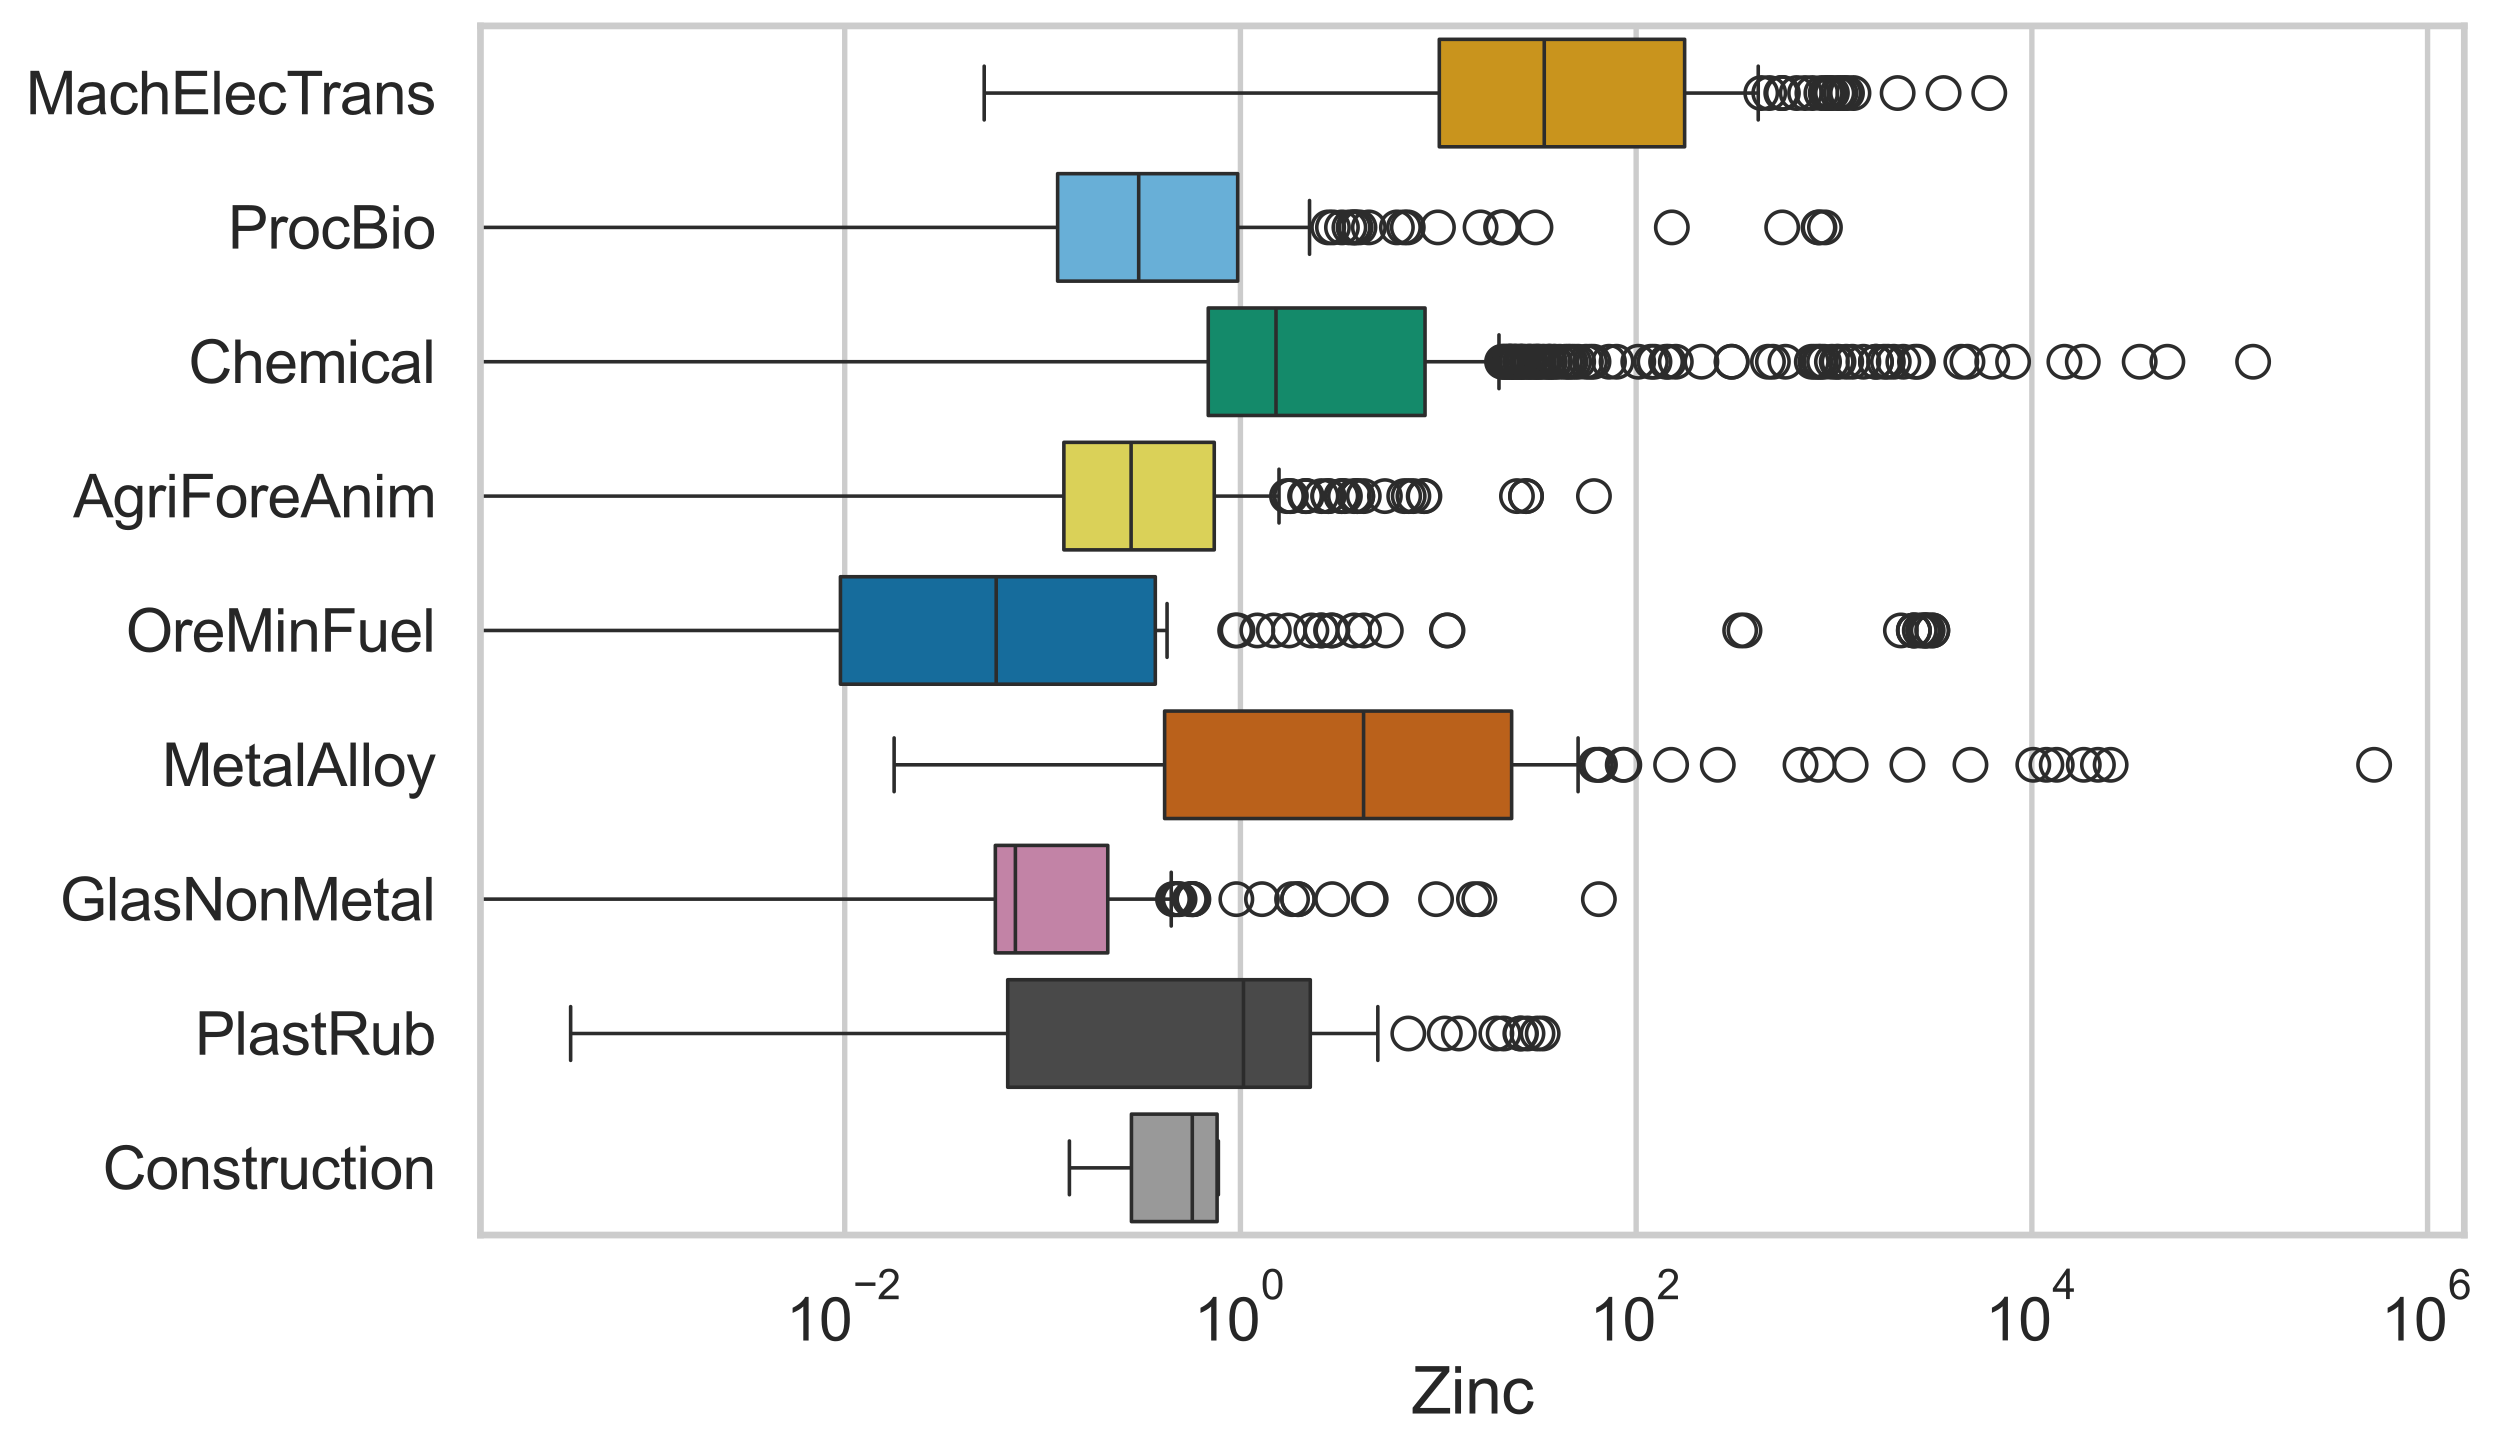 <?xml version="1.0" encoding="utf-8" standalone="no"?>
<!DOCTYPE svg PUBLIC "-//W3C//DTD SVG 1.1//EN"
  "http://www.w3.org/Graphics/SVG/1.1/DTD/svg11.dtd">
<svg xmlns:xlink="http://www.w3.org/1999/xlink" width="695.663pt" height="404.121pt" viewBox="0 0 695.663 404.121" xmlns="http://www.w3.org/2000/svg" version="1.1">
 <defs>
  <style type="text/css">*{stroke-linejoin: round; stroke-linecap: butt}</style>
 </defs>
 <g id="figure_1">
  <g id="patch_1">
   <path d="M 0 404.121 
L 695.663 404.121 
L 695.663 0 
L 0 0 
z
" style="fill: #ffffff"/>
  </g>
  <g id="axes_1">
   <g id="patch_2">
    <path d="M 133.697 343.665 
L 685.729 343.665 
L 685.729 7.2 
L 133.697 7.2 
z
" style="fill: #ffffff"/>
   </g>
   <g id="matplotlib.axis_1">
    <g id="xtick_1">
     <g id="line2d_1">
      <path d="M 235.054 343.665 
L 235.054 7.2 
" clip-path="url(#p1785b197d7)" style="fill: none; stroke: #cccccc; stroke-width: 1.5; stroke-linecap: round"/>
     </g>
     <g id="text_1">
      <!-- $\mathdefault{10^{-2}}$ -->
      <g style="fill: #262626" transform="translate(218.719 373.18) scale(0.165 -0.165)">
       <defs>
        <path id="ArialMT-31" d="M 2384 0 
L 1822 0 
L 1822 3584 
Q 1619 3391 1289 3197 
Q 959 3003 697 2906 
L 697 3450 
Q 1169 3672 1522 3987 
Q 1875 4303 2022 4600 
L 2384 4600 
L 2384 0 
z
" transform="scale(0.016)"/>
        <path id="ArialMT-30" d="M 266 2259 
Q 266 3072 433 3567 
Q 600 4063 929 4331 
Q 1259 4600 1759 4600 
Q 2128 4600 2406 4451 
Q 2684 4303 2865 4023 
Q 3047 3744 3150 3342 
Q 3253 2941 3253 2259 
Q 3253 1453 3087 958 
Q 2922 463 2592 192 
Q 2263 -78 1759 -78 
Q 1097 -78 719 397 
Q 266 969 266 2259 
z
M 844 2259 
Q 844 1131 1108 757 
Q 1372 384 1759 384 
Q 2147 384 2411 759 
Q 2675 1134 2675 2259 
Q 2675 3391 2411 3762 
Q 2147 4134 1753 4134 
Q 1366 4134 1134 3806 
Q 844 3388 844 2259 
z
" transform="scale(0.016)"/>
        <path id="ArialMT-2212" d="M 3381 1997 
L 356 1997 
L 356 2522 
L 3381 2522 
L 3381 1997 
z
" transform="scale(0.016)"/>
        <path id="ArialMT-32" d="M 3222 541 
L 3222 0 
L 194 0 
Q 188 203 259 391 
Q 375 700 629 1000 
Q 884 1300 1366 1694 
Q 2113 2306 2375 2664 
Q 2638 3022 2638 3341 
Q 2638 3675 2398 3904 
Q 2159 4134 1775 4134 
Q 1369 4134 1125 3890 
Q 881 3647 878 3216 
L 300 3275 
Q 359 3922 746 4261 
Q 1134 4600 1788 4600 
Q 2447 4600 2831 4234 
Q 3216 3869 3216 3328 
Q 3216 3053 3103 2787 
Q 2991 2522 2730 2228 
Q 2469 1934 1863 1422 
Q 1356 997 1212 845 
Q 1069 694 975 541 
L 3222 541 
z
" transform="scale(0.016)"/>
       </defs>
       <use xlink:href="#ArialMT-31" transform="translate(0 0.994)"/>
       <use xlink:href="#ArialMT-30" transform="translate(55.615 0.994)"/>
       <use xlink:href="#ArialMT-2212" transform="translate(112.973 70.688) scale(0.7)"/>
       <use xlink:href="#ArialMT-32" transform="translate(153.852 70.688) scale(0.7)"/>
      </g>
     </g>
    </g>
    <g id="xtick_2">
     <g id="line2d_2">
      <path d="M 345.168 343.665 
L 345.168 7.2 
" clip-path="url(#p1785b197d7)" style="fill: none; stroke: #cccccc; stroke-width: 1.5; stroke-linecap: round"/>
     </g>
     <g id="text_2">
      <!-- $\mathdefault{10^{0}}$ -->
      <g style="fill: #262626" transform="translate(332.216 373.18) scale(0.165 -0.165)">
       <use xlink:href="#ArialMT-31" transform="translate(0 0.994)"/>
       <use xlink:href="#ArialMT-30" transform="translate(55.615 0.994)"/>
       <use xlink:href="#ArialMT-30" transform="translate(112.973 70.688) scale(0.7)"/>
      </g>
     </g>
    </g>
    <g id="xtick_3">
     <g id="line2d_3">
      <path d="M 455.282 343.665 
L 455.282 7.2 
" clip-path="url(#p1785b197d7)" style="fill: none; stroke: #cccccc; stroke-width: 1.5; stroke-linecap: round"/>
     </g>
     <g id="text_3">
      <!-- $\mathdefault{10^{2}}$ -->
      <g style="fill: #262626" transform="translate(442.33 373.18) scale(0.165 -0.165)">
       <use xlink:href="#ArialMT-31" transform="translate(0 0.994)"/>
       <use xlink:href="#ArialMT-30" transform="translate(55.615 0.994)"/>
       <use xlink:href="#ArialMT-32" transform="translate(112.973 70.688) scale(0.7)"/>
      </g>
     </g>
    </g>
    <g id="xtick_4">
     <g id="line2d_4">
      <path d="M 565.397 343.665 
L 565.397 7.2 
" clip-path="url(#p1785b197d7)" style="fill: none; stroke: #cccccc; stroke-width: 1.5; stroke-linecap: round"/>
     </g>
     <g id="text_4">
      <!-- $\mathdefault{10^{4}}$ -->
      <g style="fill: #262626" transform="translate(552.444 373.015) scale(0.165 -0.165)">
       <defs>
        <path id="ArialMT-34" d="M 2069 0 
L 2069 1097 
L 81 1097 
L 81 1613 
L 2172 4581 
L 2631 4581 
L 2631 1613 
L 3250 1613 
L 3250 1097 
L 2631 1097 
L 2631 0 
L 2069 0 
z
M 2069 1613 
L 2069 3678 
L 634 1613 
L 2069 1613 
z
" transform="scale(0.016)"/>
       </defs>
       <use xlink:href="#ArialMT-31" transform="translate(0 0.202)"/>
       <use xlink:href="#ArialMT-30" transform="translate(55.615 0.202)"/>
       <use xlink:href="#ArialMT-34" transform="translate(112.973 69.895) scale(0.7)"/>
      </g>
     </g>
    </g>
    <g id="xtick_5">
     <g id="line2d_5">
      <path d="M 675.511 343.665 
L 675.511 7.2 
" clip-path="url(#p1785b197d7)" style="fill: none; stroke: #cccccc; stroke-width: 1.5; stroke-linecap: round"/>
     </g>
     <g id="text_5">
      <!-- $\mathdefault{10^{6}}$ -->
      <g style="fill: #262626" transform="translate(662.558 373.18) scale(0.165 -0.165)">
       <defs>
        <path id="ArialMT-36" d="M 3184 3459 
L 2625 3416 
Q 2550 3747 2413 3897 
Q 2184 4138 1850 4138 
Q 1581 4138 1378 3988 
Q 1113 3794 959 3422 
Q 806 3050 800 2363 
Q 1003 2672 1297 2822 
Q 1591 2972 1913 2972 
Q 2475 2972 2870 2558 
Q 3266 2144 3266 1488 
Q 3266 1056 3080 686 
Q 2894 316 2569 119 
Q 2244 -78 1831 -78 
Q 1128 -78 684 439 
Q 241 956 241 2144 
Q 241 3472 731 4075 
Q 1159 4600 1884 4600 
Q 2425 4600 2770 4297 
Q 3116 3994 3184 3459 
z
M 888 1484 
Q 888 1194 1011 928 
Q 1134 663 1356 523 
Q 1578 384 1822 384 
Q 2178 384 2434 671 
Q 2691 959 2691 1453 
Q 2691 1928 2437 2201 
Q 2184 2475 1800 2475 
Q 1419 2475 1153 2201 
Q 888 1928 888 1484 
z
" transform="scale(0.016)"/>
       </defs>
       <use xlink:href="#ArialMT-31" transform="translate(0 0.994)"/>
       <use xlink:href="#ArialMT-30" transform="translate(55.615 0.994)"/>
       <use xlink:href="#ArialMT-36" transform="translate(112.973 70.688) scale(0.7)"/>
      </g>
     </g>
    </g>
    <g id="text_6">
     <!-- Zinc -->
     <g style="fill: #262626" transform="translate(392.711 393.344) scale(0.18 -0.18)">
      <defs>
       <path id="ArialMT-5a" d="M 128 0 
L 128 563 
L 2475 3497 
Q 2725 3809 2950 4041 
L 394 4041 
L 394 4581 
L 3675 4581 
L 3675 4041 
L 1103 863 
L 825 541 
L 3750 541 
L 3750 0 
L 128 0 
z
" transform="scale(0.016)"/>
       <path id="ArialMT-69" d="M 425 3934 
L 425 4581 
L 988 4581 
L 988 3934 
L 425 3934 
z
M 425 0 
L 425 3319 
L 988 3319 
L 988 0 
L 425 0 
z
" transform="scale(0.016)"/>
       <path id="ArialMT-6e" d="M 422 0 
L 422 3319 
L 928 3319 
L 928 2847 
Q 1294 3394 1984 3394 
Q 2284 3394 2536 3286 
Q 2788 3178 2913 3003 
Q 3038 2828 3088 2588 
Q 3119 2431 3119 2041 
L 3119 0 
L 2556 0 
L 2556 2019 
Q 2556 2363 2490 2533 
Q 2425 2703 2258 2804 
Q 2091 2906 1866 2906 
Q 1506 2906 1245 2678 
Q 984 2450 984 1813 
L 984 0 
L 422 0 
z
" transform="scale(0.016)"/>
       <path id="ArialMT-63" d="M 2588 1216 
L 3141 1144 
Q 3050 572 2676 248 
Q 2303 -75 1759 -75 
Q 1078 -75 664 370 
Q 250 816 250 1647 
Q 250 2184 428 2587 
Q 606 2991 970 3192 
Q 1334 3394 1763 3394 
Q 2303 3394 2647 3120 
Q 2991 2847 3088 2344 
L 2541 2259 
Q 2463 2594 2264 2762 
Q 2066 2931 1784 2931 
Q 1359 2931 1093 2626 
Q 828 2322 828 1663 
Q 828 994 1084 691 
Q 1341 388 1753 388 
Q 2084 388 2306 591 
Q 2528 794 2588 1216 
z
" transform="scale(0.016)"/>
      </defs>
      <use xlink:href="#ArialMT-5a"/>
      <use xlink:href="#ArialMT-69" transform="translate(61.084 0)"/>
      <use xlink:href="#ArialMT-6e" transform="translate(83.301 0)"/>
      <use xlink:href="#ArialMT-63" transform="translate(138.916 0)"/>
     </g>
    </g>
   </g>
   <g id="matplotlib.axis_2">
    <g id="ytick_1">
     <g id="text_7">
      <!-- MachElecTrans -->
      <g style="fill: #262626" transform="translate(7.2 31.798) scale(0.165 -0.165)">
       <defs>
        <path id="ArialMT-4d" d="M 475 0 
L 475 4581 
L 1388 4581 
L 2472 1338 
Q 2622 884 2691 659 
Q 2769 909 2934 1394 
L 4031 4581 
L 4847 4581 
L 4847 0 
L 4263 0 
L 4263 3834 
L 2931 0 
L 2384 0 
L 1059 3900 
L 1059 0 
L 475 0 
z
" transform="scale(0.016)"/>
        <path id="ArialMT-61" d="M 2588 409 
Q 2275 144 1986 34 
Q 1697 -75 1366 -75 
Q 819 -75 525 192 
Q 231 459 231 875 
Q 231 1119 342 1320 
Q 453 1522 633 1644 
Q 813 1766 1038 1828 
Q 1203 1872 1538 1913 
Q 2219 1994 2541 2106 
Q 2544 2222 2544 2253 
Q 2544 2597 2384 2738 
Q 2169 2928 1744 2928 
Q 1347 2928 1158 2789 
Q 969 2650 878 2297 
L 328 2372 
Q 403 2725 575 2942 
Q 747 3159 1072 3276 
Q 1397 3394 1825 3394 
Q 2250 3394 2515 3294 
Q 2781 3194 2906 3042 
Q 3031 2891 3081 2659 
Q 3109 2516 3109 2141 
L 3109 1391 
Q 3109 606 3145 398 
Q 3181 191 3288 0 
L 2700 0 
Q 2613 175 2588 409 
z
M 2541 1666 
Q 2234 1541 1622 1453 
Q 1275 1403 1131 1340 
Q 988 1278 909 1158 
Q 831 1038 831 891 
Q 831 666 1001 516 
Q 1172 366 1500 366 
Q 1825 366 2078 508 
Q 2331 650 2450 897 
Q 2541 1088 2541 1459 
L 2541 1666 
z
" transform="scale(0.016)"/>
        <path id="ArialMT-68" d="M 422 0 
L 422 4581 
L 984 4581 
L 984 2938 
Q 1378 3394 1978 3394 
Q 2347 3394 2619 3248 
Q 2891 3103 3008 2847 
Q 3125 2591 3125 2103 
L 3125 0 
L 2563 0 
L 2563 2103 
Q 2563 2525 2380 2717 
Q 2197 2909 1863 2909 
Q 1613 2909 1392 2779 
Q 1172 2650 1078 2428 
Q 984 2206 984 1816 
L 984 0 
L 422 0 
z
" transform="scale(0.016)"/>
        <path id="ArialMT-45" d="M 506 0 
L 506 4581 
L 3819 4581 
L 3819 4041 
L 1113 4041 
L 1113 2638 
L 3647 2638 
L 3647 2100 
L 1113 2100 
L 1113 541 
L 3925 541 
L 3925 0 
L 506 0 
z
" transform="scale(0.016)"/>
        <path id="ArialMT-6c" d="M 409 0 
L 409 4581 
L 972 4581 
L 972 0 
L 409 0 
z
" transform="scale(0.016)"/>
        <path id="ArialMT-65" d="M 2694 1069 
L 3275 997 
Q 3138 488 2766 206 
Q 2394 -75 1816 -75 
Q 1088 -75 661 373 
Q 234 822 234 1631 
Q 234 2469 665 2931 
Q 1097 3394 1784 3394 
Q 2450 3394 2872 2941 
Q 3294 2488 3294 1666 
Q 3294 1616 3291 1516 
L 816 1516 
Q 847 969 1125 678 
Q 1403 388 1819 388 
Q 2128 388 2347 550 
Q 2566 713 2694 1069 
z
M 847 1978 
L 2700 1978 
Q 2663 2397 2488 2606 
Q 2219 2931 1791 2931 
Q 1403 2931 1139 2672 
Q 875 2413 847 1978 
z
" transform="scale(0.016)"/>
        <path id="ArialMT-54" d="M 1659 0 
L 1659 4041 
L 150 4041 
L 150 4581 
L 3781 4581 
L 3781 4041 
L 2266 4041 
L 2266 0 
L 1659 0 
z
" transform="scale(0.016)"/>
        <path id="ArialMT-72" d="M 416 0 
L 416 3319 
L 922 3319 
L 922 2816 
Q 1116 3169 1280 3281 
Q 1444 3394 1641 3394 
Q 1925 3394 2219 3213 
L 2025 2691 
Q 1819 2813 1613 2813 
Q 1428 2813 1281 2702 
Q 1134 2591 1072 2394 
Q 978 2094 978 1738 
L 978 0 
L 416 0 
z
" transform="scale(0.016)"/>
        <path id="ArialMT-73" d="M 197 991 
L 753 1078 
Q 800 744 1014 566 
Q 1228 388 1613 388 
Q 2000 388 2187 545 
Q 2375 703 2375 916 
Q 2375 1106 2209 1216 
Q 2094 1291 1634 1406 
Q 1016 1563 777 1677 
Q 538 1791 414 1992 
Q 291 2194 291 2438 
Q 291 2659 392 2848 
Q 494 3038 669 3163 
Q 800 3259 1026 3326 
Q 1253 3394 1513 3394 
Q 1903 3394 2198 3281 
Q 2494 3169 2634 2976 
Q 2775 2784 2828 2463 
L 2278 2388 
Q 2241 2644 2061 2787 
Q 1881 2931 1553 2931 
Q 1166 2931 1000 2803 
Q 834 2675 834 2503 
Q 834 2394 903 2306 
Q 972 2216 1119 2156 
Q 1203 2125 1616 2013 
Q 2213 1853 2448 1751 
Q 2684 1650 2818 1456 
Q 2953 1263 2953 975 
Q 2953 694 2789 445 
Q 2625 197 2315 61 
Q 2006 -75 1616 -75 
Q 969 -75 630 194 
Q 291 463 197 991 
z
" transform="scale(0.016)"/>
       </defs>
       <use xlink:href="#ArialMT-4d"/>
       <use xlink:href="#ArialMT-61" transform="translate(83.301 0)"/>
       <use xlink:href="#ArialMT-63" transform="translate(138.916 0)"/>
       <use xlink:href="#ArialMT-68" transform="translate(188.916 0)"/>
       <use xlink:href="#ArialMT-45" transform="translate(244.531 0)"/>
       <use xlink:href="#ArialMT-6c" transform="translate(311.23 0)"/>
       <use xlink:href="#ArialMT-65" transform="translate(333.447 0)"/>
       <use xlink:href="#ArialMT-63" transform="translate(389.062 0)"/>
       <use xlink:href="#ArialMT-54" transform="translate(439.062 0)"/>
       <use xlink:href="#ArialMT-72" transform="translate(496.396 0)"/>
       <use xlink:href="#ArialMT-61" transform="translate(529.697 0)"/>
       <use xlink:href="#ArialMT-6e" transform="translate(585.312 0)"/>
       <use xlink:href="#ArialMT-73" transform="translate(640.928 0)"/>
      </g>
     </g>
    </g>
    <g id="ytick_2">
     <g id="text_8">
      <!-- ProcBio -->
      <g style="fill: #262626" transform="translate(63.424 69.183) scale(0.165 -0.165)">
       <defs>
        <path id="ArialMT-50" d="M 494 0 
L 494 4581 
L 2222 4581 
Q 2678 4581 2919 4538 
Q 3256 4481 3484 4323 
Q 3713 4166 3852 3881 
Q 3991 3597 3991 3256 
Q 3991 2672 3619 2267 
Q 3247 1863 2275 1863 
L 1100 1863 
L 1100 0 
L 494 0 
z
M 1100 2403 
L 2284 2403 
Q 2872 2403 3119 2622 
Q 3366 2841 3366 3238 
Q 3366 3525 3220 3729 
Q 3075 3934 2838 4000 
Q 2684 4041 2272 4041 
L 1100 4041 
L 1100 2403 
z
" transform="scale(0.016)"/>
        <path id="ArialMT-6f" d="M 213 1659 
Q 213 2581 725 3025 
Q 1153 3394 1769 3394 
Q 2453 3394 2887 2945 
Q 3322 2497 3322 1706 
Q 3322 1066 3130 698 
Q 2938 331 2570 128 
Q 2203 -75 1769 -75 
Q 1072 -75 642 372 
Q 213 819 213 1659 
z
M 791 1659 
Q 791 1022 1069 705 
Q 1347 388 1769 388 
Q 2188 388 2466 706 
Q 2744 1025 2744 1678 
Q 2744 2294 2464 2611 
Q 2184 2928 1769 2928 
Q 1347 2928 1069 2612 
Q 791 2297 791 1659 
z
" transform="scale(0.016)"/>
        <path id="ArialMT-42" d="M 469 0 
L 469 4581 
L 2188 4581 
Q 2713 4581 3030 4442 
Q 3347 4303 3526 4014 
Q 3706 3725 3706 3409 
Q 3706 3116 3547 2856 
Q 3388 2597 3066 2438 
Q 3481 2316 3704 2022 
Q 3928 1728 3928 1328 
Q 3928 1006 3792 729 
Q 3656 453 3456 303 
Q 3256 153 2954 76 
Q 2653 0 2216 0 
L 469 0 
z
M 1075 2656 
L 2066 2656 
Q 2469 2656 2644 2709 
Q 2875 2778 2992 2937 
Q 3109 3097 3109 3338 
Q 3109 3566 3000 3739 
Q 2891 3913 2687 3977 
Q 2484 4041 1991 4041 
L 1075 4041 
L 1075 2656 
z
M 1075 541 
L 2216 541 
Q 2509 541 2628 563 
Q 2838 600 2978 687 
Q 3119 775 3209 942 
Q 3300 1109 3300 1328 
Q 3300 1584 3169 1773 
Q 3038 1963 2805 2039 
Q 2572 2116 2134 2116 
L 1075 2116 
L 1075 541 
z
" transform="scale(0.016)"/>
       </defs>
       <use xlink:href="#ArialMT-50"/>
       <use xlink:href="#ArialMT-72" transform="translate(66.699 0)"/>
       <use xlink:href="#ArialMT-6f" transform="translate(100 0)"/>
       <use xlink:href="#ArialMT-63" transform="translate(155.615 0)"/>
       <use xlink:href="#ArialMT-42" transform="translate(205.615 0)"/>
       <use xlink:href="#ArialMT-69" transform="translate(272.314 0)"/>
       <use xlink:href="#ArialMT-6f" transform="translate(294.531 0)"/>
      </g>
     </g>
    </g>
    <g id="ytick_3">
     <g id="text_9">
      <!-- Chemical -->
      <g style="fill: #262626" transform="translate(52.428 106.568) scale(0.165 -0.165)">
       <defs>
        <path id="ArialMT-43" d="M 3763 1606 
L 4369 1453 
Q 4178 706 3683 314 
Q 3188 -78 2472 -78 
Q 1731 -78 1267 223 
Q 803 525 561 1097 
Q 319 1669 319 2325 
Q 319 3041 592 3573 
Q 866 4106 1370 4382 
Q 1875 4659 2481 4659 
Q 3169 4659 3637 4309 
Q 4106 3959 4291 3325 
L 3694 3184 
Q 3534 3684 3231 3912 
Q 2928 4141 2469 4141 
Q 1941 4141 1586 3887 
Q 1231 3634 1087 3207 
Q 944 2781 944 2328 
Q 944 1744 1114 1308 
Q 1284 872 1643 656 
Q 2003 441 2422 441 
Q 2931 441 3284 734 
Q 3638 1028 3763 1606 
z
" transform="scale(0.016)"/>
        <path id="ArialMT-6d" d="M 422 0 
L 422 3319 
L 925 3319 
L 925 2853 
Q 1081 3097 1340 3245 
Q 1600 3394 1931 3394 
Q 2300 3394 2536 3241 
Q 2772 3088 2869 2813 
Q 3263 3394 3894 3394 
Q 4388 3394 4653 3120 
Q 4919 2847 4919 2278 
L 4919 0 
L 4359 0 
L 4359 2091 
Q 4359 2428 4304 2576 
Q 4250 2725 4106 2815 
Q 3963 2906 3769 2906 
Q 3419 2906 3187 2673 
Q 2956 2441 2956 1928 
L 2956 0 
L 2394 0 
L 2394 2156 
Q 2394 2531 2256 2718 
Q 2119 2906 1806 2906 
Q 1569 2906 1367 2781 
Q 1166 2656 1075 2415 
Q 984 2175 984 1722 
L 984 0 
L 422 0 
z
" transform="scale(0.016)"/>
       </defs>
       <use xlink:href="#ArialMT-43"/>
       <use xlink:href="#ArialMT-68" transform="translate(72.217 0)"/>
       <use xlink:href="#ArialMT-65" transform="translate(127.832 0)"/>
       <use xlink:href="#ArialMT-6d" transform="translate(183.447 0)"/>
       <use xlink:href="#ArialMT-69" transform="translate(266.748 0)"/>
       <use xlink:href="#ArialMT-63" transform="translate(288.965 0)"/>
       <use xlink:href="#ArialMT-61" transform="translate(338.965 0)"/>
       <use xlink:href="#ArialMT-6c" transform="translate(394.58 0)"/>
      </g>
     </g>
    </g>
    <g id="ytick_4">
     <g id="text_10">
      <!-- AgriForeAnim -->
      <g style="fill: #262626" transform="translate(20.341 143.953) scale(0.165 -0.165)">
       <defs>
        <path id="ArialMT-41" d="M -9 0 
L 1750 4581 
L 2403 4581 
L 4278 0 
L 3588 0 
L 3053 1388 
L 1138 1388 
L 634 0 
L -9 0 
z
M 1313 1881 
L 2866 1881 
L 2388 3150 
Q 2169 3728 2063 4100 
Q 1975 3659 1816 3225 
L 1313 1881 
z
" transform="scale(0.016)"/>
        <path id="ArialMT-67" d="M 319 -275 
L 866 -356 
Q 900 -609 1056 -725 
Q 1266 -881 1628 -881 
Q 2019 -881 2231 -725 
Q 2444 -569 2519 -288 
Q 2563 -116 2559 434 
Q 2191 0 1641 0 
Q 956 0 581 494 
Q 206 988 206 1678 
Q 206 2153 378 2554 
Q 550 2956 876 3175 
Q 1203 3394 1644 3394 
Q 2231 3394 2613 2919 
L 2613 3319 
L 3131 3319 
L 3131 450 
Q 3131 -325 2973 -648 
Q 2816 -972 2473 -1159 
Q 2131 -1347 1631 -1347 
Q 1038 -1347 672 -1080 
Q 306 -813 319 -275 
z
M 784 1719 
Q 784 1066 1043 766 
Q 1303 466 1694 466 
Q 2081 466 2343 764 
Q 2606 1063 2606 1700 
Q 2606 2309 2336 2618 
Q 2066 2928 1684 2928 
Q 1309 2928 1046 2623 
Q 784 2319 784 1719 
z
" transform="scale(0.016)"/>
        <path id="ArialMT-46" d="M 525 0 
L 525 4581 
L 3616 4581 
L 3616 4041 
L 1131 4041 
L 1131 2622 
L 3281 2622 
L 3281 2081 
L 1131 2081 
L 1131 0 
L 525 0 
z
" transform="scale(0.016)"/>
       </defs>
       <use xlink:href="#ArialMT-41"/>
       <use xlink:href="#ArialMT-67" transform="translate(66.699 0)"/>
       <use xlink:href="#ArialMT-72" transform="translate(122.314 0)"/>
       <use xlink:href="#ArialMT-69" transform="translate(155.615 0)"/>
       <use xlink:href="#ArialMT-46" transform="translate(177.832 0)"/>
       <use xlink:href="#ArialMT-6f" transform="translate(238.916 0)"/>
       <use xlink:href="#ArialMT-72" transform="translate(294.531 0)"/>
       <use xlink:href="#ArialMT-65" transform="translate(327.832 0)"/>
       <use xlink:href="#ArialMT-41" transform="translate(383.447 0)"/>
       <use xlink:href="#ArialMT-6e" transform="translate(450.146 0)"/>
       <use xlink:href="#ArialMT-69" transform="translate(505.762 0)"/>
       <use xlink:href="#ArialMT-6d" transform="translate(527.979 0)"/>
      </g>
     </g>
    </g>
    <g id="ytick_5">
     <g id="text_11">
      <!-- OreMinFuel -->
      <g style="fill: #262626" transform="translate(35.013 181.337) scale(0.165 -0.165)">
       <defs>
        <path id="ArialMT-4f" d="M 309 2231 
Q 309 3372 921 4017 
Q 1534 4663 2503 4663 
Q 3138 4663 3647 4359 
Q 4156 4056 4423 3514 
Q 4691 2972 4691 2284 
Q 4691 1588 4409 1038 
Q 4128 488 3612 205 
Q 3097 -78 2500 -78 
Q 1853 -78 1343 234 
Q 834 547 571 1087 
Q 309 1628 309 2231 
z
M 934 2222 
Q 934 1394 1379 917 
Q 1825 441 2497 441 
Q 3181 441 3623 922 
Q 4066 1403 4066 2288 
Q 4066 2847 3877 3264 
Q 3688 3681 3323 3911 
Q 2959 4141 2506 4141 
Q 1863 4141 1398 3698 
Q 934 3256 934 2222 
z
" transform="scale(0.016)"/>
        <path id="ArialMT-75" d="M 2597 0 
L 2597 488 
Q 2209 -75 1544 -75 
Q 1250 -75 995 37 
Q 741 150 617 320 
Q 494 491 444 738 
Q 409 903 409 1263 
L 409 3319 
L 972 3319 
L 972 1478 
Q 972 1038 1006 884 
Q 1059 663 1231 536 
Q 1403 409 1656 409 
Q 1909 409 2131 539 
Q 2353 669 2445 892 
Q 2538 1116 2538 1541 
L 2538 3319 
L 3100 3319 
L 3100 0 
L 2597 0 
z
" transform="scale(0.016)"/>
       </defs>
       <use xlink:href="#ArialMT-4f"/>
       <use xlink:href="#ArialMT-72" transform="translate(77.783 0)"/>
       <use xlink:href="#ArialMT-65" transform="translate(111.084 0)"/>
       <use xlink:href="#ArialMT-4d" transform="translate(166.699 0)"/>
       <use xlink:href="#ArialMT-69" transform="translate(250 0)"/>
       <use xlink:href="#ArialMT-6e" transform="translate(272.217 0)"/>
       <use xlink:href="#ArialMT-46" transform="translate(327.832 0)"/>
       <use xlink:href="#ArialMT-75" transform="translate(388.916 0)"/>
       <use xlink:href="#ArialMT-65" transform="translate(444.531 0)"/>
       <use xlink:href="#ArialMT-6c" transform="translate(500.146 0)"/>
      </g>
     </g>
    </g>
    <g id="ytick_6">
     <g id="text_12">
      <!-- MetalAlloy -->
      <g style="fill: #262626" transform="translate(45.088 218.722) scale(0.165 -0.165)">
       <defs>
        <path id="ArialMT-74" d="M 1650 503 
L 1731 6 
Q 1494 -44 1306 -44 
Q 1000 -44 831 53 
Q 663 150 594 308 
Q 525 466 525 972 
L 525 2881 
L 113 2881 
L 113 3319 
L 525 3319 
L 525 4141 
L 1084 4478 
L 1084 3319 
L 1650 3319 
L 1650 2881 
L 1084 2881 
L 1084 941 
Q 1084 700 1114 631 
Q 1144 563 1211 522 
Q 1278 481 1403 481 
Q 1497 481 1650 503 
z
" transform="scale(0.016)"/>
        <path id="ArialMT-79" d="M 397 -1278 
L 334 -750 
Q 519 -800 656 -800 
Q 844 -800 956 -737 
Q 1069 -675 1141 -563 
Q 1194 -478 1313 -144 
Q 1328 -97 1363 -6 
L 103 3319 
L 709 3319 
L 1400 1397 
Q 1534 1031 1641 628 
Q 1738 1016 1872 1384 
L 2581 3319 
L 3144 3319 
L 1881 -56 
Q 1678 -603 1566 -809 
Q 1416 -1088 1222 -1217 
Q 1028 -1347 759 -1347 
Q 597 -1347 397 -1278 
z
" transform="scale(0.016)"/>
       </defs>
       <use xlink:href="#ArialMT-4d"/>
       <use xlink:href="#ArialMT-65" transform="translate(83.301 0)"/>
       <use xlink:href="#ArialMT-74" transform="translate(138.916 0)"/>
       <use xlink:href="#ArialMT-61" transform="translate(166.699 0)"/>
       <use xlink:href="#ArialMT-6c" transform="translate(222.314 0)"/>
       <use xlink:href="#ArialMT-41" transform="translate(244.531 0)"/>
       <use xlink:href="#ArialMT-6c" transform="translate(311.23 0)"/>
       <use xlink:href="#ArialMT-6c" transform="translate(333.447 0)"/>
       <use xlink:href="#ArialMT-6f" transform="translate(355.664 0)"/>
       <use xlink:href="#ArialMT-79" transform="translate(411.279 0)"/>
      </g>
     </g>
    </g>
    <g id="ytick_7">
     <g id="text_13">
      <!-- GlasNonMetal -->
      <g style="fill: #262626" transform="translate(16.659 256.107) scale(0.165 -0.165)">
       <defs>
        <path id="ArialMT-47" d="M 2638 1797 
L 2638 2334 
L 4578 2338 
L 4578 638 
Q 4131 281 3656 101 
Q 3181 -78 2681 -78 
Q 2006 -78 1454 211 
Q 903 500 622 1047 
Q 341 1594 341 2269 
Q 341 2938 620 3517 
Q 900 4097 1425 4378 
Q 1950 4659 2634 4659 
Q 3131 4659 3532 4498 
Q 3934 4338 4162 4050 
Q 4391 3763 4509 3300 
L 3963 3150 
Q 3859 3500 3706 3700 
Q 3553 3900 3268 4020 
Q 2984 4141 2638 4141 
Q 2222 4141 1919 4014 
Q 1616 3888 1430 3681 
Q 1244 3475 1141 3228 
Q 966 2803 966 2306 
Q 966 1694 1177 1281 
Q 1388 869 1791 669 
Q 2194 469 2647 469 
Q 3041 469 3416 620 
Q 3791 772 3984 944 
L 3984 1797 
L 2638 1797 
z
" transform="scale(0.016)"/>
        <path id="ArialMT-4e" d="M 488 0 
L 488 4581 
L 1109 4581 
L 3516 984 
L 3516 4581 
L 4097 4581 
L 4097 0 
L 3475 0 
L 1069 3600 
L 1069 0 
L 488 0 
z
" transform="scale(0.016)"/>
       </defs>
       <use xlink:href="#ArialMT-47"/>
       <use xlink:href="#ArialMT-6c" transform="translate(77.783 0)"/>
       <use xlink:href="#ArialMT-61" transform="translate(100 0)"/>
       <use xlink:href="#ArialMT-73" transform="translate(155.615 0)"/>
       <use xlink:href="#ArialMT-4e" transform="translate(205.615 0)"/>
       <use xlink:href="#ArialMT-6f" transform="translate(277.832 0)"/>
       <use xlink:href="#ArialMT-6e" transform="translate(333.447 0)"/>
       <use xlink:href="#ArialMT-4d" transform="translate(389.062 0)"/>
       <use xlink:href="#ArialMT-65" transform="translate(472.363 0)"/>
       <use xlink:href="#ArialMT-74" transform="translate(527.979 0)"/>
       <use xlink:href="#ArialMT-61" transform="translate(555.762 0)"/>
       <use xlink:href="#ArialMT-6c" transform="translate(611.377 0)"/>
      </g>
     </g>
    </g>
    <g id="ytick_8">
     <g id="text_14">
      <!-- PlastRub -->
      <g style="fill: #262626" transform="translate(54.248 293.492) scale(0.165 -0.165)">
       <defs>
        <path id="ArialMT-52" d="M 503 0 
L 503 4581 
L 2534 4581 
Q 3147 4581 3465 4457 
Q 3784 4334 3975 4021 
Q 4166 3709 4166 3331 
Q 4166 2844 3850 2509 
Q 3534 2175 2875 2084 
Q 3116 1969 3241 1856 
Q 3506 1613 3744 1247 
L 4541 0 
L 3778 0 
L 3172 953 
Q 2906 1366 2734 1584 
Q 2563 1803 2427 1890 
Q 2291 1978 2150 2013 
Q 2047 2034 1813 2034 
L 1109 2034 
L 1109 0 
L 503 0 
z
M 1109 2559 
L 2413 2559 
Q 2828 2559 3062 2645 
Q 3297 2731 3419 2920 
Q 3541 3109 3541 3331 
Q 3541 3656 3305 3865 
Q 3069 4075 2559 4075 
L 1109 4075 
L 1109 2559 
z
" transform="scale(0.016)"/>
        <path id="ArialMT-62" d="M 941 0 
L 419 0 
L 419 4581 
L 981 4581 
L 981 2947 
Q 1338 3394 1891 3394 
Q 2197 3394 2470 3270 
Q 2744 3147 2920 2923 
Q 3097 2700 3197 2384 
Q 3297 2069 3297 1709 
Q 3297 856 2875 390 
Q 2453 -75 1863 -75 
Q 1275 -75 941 416 
L 941 0 
z
M 934 1684 
Q 934 1088 1097 822 
Q 1363 388 1816 388 
Q 2184 388 2453 708 
Q 2722 1028 2722 1663 
Q 2722 2313 2464 2622 
Q 2206 2931 1841 2931 
Q 1472 2931 1203 2611 
Q 934 2291 934 1684 
z
" transform="scale(0.016)"/>
       </defs>
       <use xlink:href="#ArialMT-50"/>
       <use xlink:href="#ArialMT-6c" transform="translate(66.699 0)"/>
       <use xlink:href="#ArialMT-61" transform="translate(88.916 0)"/>
       <use xlink:href="#ArialMT-73" transform="translate(144.531 0)"/>
       <use xlink:href="#ArialMT-74" transform="translate(194.531 0)"/>
       <use xlink:href="#ArialMT-52" transform="translate(222.314 0)"/>
       <use xlink:href="#ArialMT-75" transform="translate(294.531 0)"/>
       <use xlink:href="#ArialMT-62" transform="translate(350.146 0)"/>
      </g>
     </g>
    </g>
    <g id="ytick_9">
     <g id="text_15">
      <!-- Construction -->
      <g style="fill: #262626" transform="translate(28.575 330.877) scale(0.165 -0.165)">
       <use xlink:href="#ArialMT-43"/>
       <use xlink:href="#ArialMT-6f" transform="translate(72.217 0)"/>
       <use xlink:href="#ArialMT-6e" transform="translate(127.832 0)"/>
       <use xlink:href="#ArialMT-73" transform="translate(183.447 0)"/>
       <use xlink:href="#ArialMT-74" transform="translate(233.447 0)"/>
       <use xlink:href="#ArialMT-72" transform="translate(261.23 0)"/>
       <use xlink:href="#ArialMT-75" transform="translate(294.531 0)"/>
       <use xlink:href="#ArialMT-63" transform="translate(350.146 0)"/>
       <use xlink:href="#ArialMT-74" transform="translate(400.146 0)"/>
       <use xlink:href="#ArialMT-69" transform="translate(427.93 0)"/>
       <use xlink:href="#ArialMT-6f" transform="translate(450.146 0)"/>
       <use xlink:href="#ArialMT-6e" transform="translate(505.762 0)"/>
      </g>
     </g>
    </g>
   </g>
   <g id="patch_3">
    <path d="M 400.508 10.938 
L 400.508 40.846 
L 468.775 40.846 
L 468.775 10.938 
L 400.508 10.938 
z
" clip-path="url(#p1785b197d7)" style="fill: #c9941d; stroke: #2c2c2c; stroke-linejoin: miter"/>
   </g>
   <g id="line2d_6">
    <path d="M 400.508 25.892 
L 273.87 25.892 
" clip-path="url(#p1785b197d7)" style="fill: none; stroke: #2c2c2c"/>
   </g>
   <g id="line2d_7">
    <path d="M 468.775 25.892 
L 489.254 25.892 
" clip-path="url(#p1785b197d7)" style="fill: none; stroke: #2c2c2c"/>
   </g>
   <g id="line2d_8">
    <path d="M 273.87 18.415 
L 273.87 33.369 
" clip-path="url(#p1785b197d7)" style="fill: none; stroke: #2c2c2c; stroke-linecap: round"/>
   </g>
   <g id="line2d_9">
    <path d="M 489.254 18.415 
L 489.254 33.369 
" clip-path="url(#p1785b197d7)" style="fill: none; stroke: #2c2c2c; stroke-linecap: round"/>
   </g>
   <g id="line2d_10">
    <defs>
     <path id="me7287960cf" d="M 0 4.5 
C 1.193 4.5 2.338 4.026 3.182 3.182 
C 4.026 2.338 4.5 1.193 4.5 0 
C 4.5 -1.193 4.026 -2.338 3.182 -3.182 
C 2.338 -4.026 1.193 -4.5 0 -4.5 
C -1.193 -4.5 -2.338 -4.026 -3.182 -3.182 
C -4.026 -2.338 -4.5 -1.193 -4.5 0 
C -4.5 1.193 -4.026 2.338 -3.182 3.182 
C -2.338 4.026 -1.193 4.5 0 4.5 
z
" style="stroke: #2c2c2c"/>
    </defs>
    <g clip-path="url(#p1785b197d7)">
     <use xlink:href="#me7287960cf" x="509.129" y="25.892" style="fill-opacity: 0; stroke: #2c2c2c"/>
     <use xlink:href="#me7287960cf" x="512.158" y="25.892" style="fill-opacity: 0; stroke: #2c2c2c"/>
     <use xlink:href="#me7287960cf" x="540.834" y="25.892" style="fill-opacity: 0; stroke: #2c2c2c"/>
     <use xlink:href="#me7287960cf" x="502.286" y="25.892" style="fill-opacity: 0; stroke: #2c2c2c"/>
     <use xlink:href="#me7287960cf" x="495.917" y="25.892" style="fill-opacity: 0; stroke: #2c2c2c"/>
     <use xlink:href="#me7287960cf" x="513.957" y="25.892" style="fill-opacity: 0; stroke: #2c2c2c"/>
     <use xlink:href="#me7287960cf" x="499.949" y="25.892" style="fill-opacity: 0; stroke: #2c2c2c"/>
     <use xlink:href="#me7287960cf" x="515.76" y="25.892" style="fill-opacity: 0; stroke: #2c2c2c"/>
     <use xlink:href="#me7287960cf" x="508.024" y="25.892" style="fill-opacity: 0; stroke: #2c2c2c"/>
     <use xlink:href="#me7287960cf" x="508.599" y="25.892" style="fill-opacity: 0; stroke: #2c2c2c"/>
     <use xlink:href="#me7287960cf" x="553.542" y="25.892" style="fill-opacity: 0; stroke: #2c2c2c"/>
     <use xlink:href="#me7287960cf" x="490.088" y="25.892" style="fill-opacity: 0; stroke: #2c2c2c"/>
     <use xlink:href="#me7287960cf" x="528.047" y="25.892" style="fill-opacity: 0; stroke: #2c2c2c"/>
     <use xlink:href="#me7287960cf" x="511.274" y="25.892" style="fill-opacity: 0; stroke: #2c2c2c"/>
     <use xlink:href="#me7287960cf" x="496.123" y="25.892" style="fill-opacity: 0; stroke: #2c2c2c"/>
     <use xlink:href="#me7287960cf" x="513.182" y="25.892" style="fill-opacity: 0; stroke: #2c2c2c"/>
     <use xlink:href="#me7287960cf" x="506.819" y="25.892" style="fill-opacity: 0; stroke: #2c2c2c"/>
     <use xlink:href="#me7287960cf" x="509.756" y="25.892" style="fill-opacity: 0; stroke: #2c2c2c"/>
     <use xlink:href="#me7287960cf" x="492.322" y="25.892" style="fill-opacity: 0; stroke: #2c2c2c"/>
     <use xlink:href="#me7287960cf" x="495.659" y="25.892" style="fill-opacity: 0; stroke: #2c2c2c"/>
     <use xlink:href="#me7287960cf" x="504.324" y="25.892" style="fill-opacity: 0; stroke: #2c2c2c"/>
    </g>
   </g>
   <g id="patch_4">
    <path d="M 294.302 48.323 
L 294.302 78.231 
L 344.406 78.231 
L 344.406 48.323 
L 294.302 48.323 
z
" clip-path="url(#p1785b197d7)" style="fill: #68afd7; stroke: #2c2c2c; stroke-linejoin: miter"/>
   </g>
   <g id="line2d_11">
    <path d="M 294.302 63.277 
L -1 63.277 
" clip-path="url(#p1785b197d7)" style="fill: none; stroke: #2c2c2c"/>
   </g>
   <g id="line2d_12">
    <path d="M 344.406 63.277 
L 364.396 63.277 
" clip-path="url(#p1785b197d7)" style="fill: none; stroke: #2c2c2c"/>
   </g>
   <g id="line2d_13">
    <path clip-path="url(#p1785b197d7)" style="fill: none; stroke: #2c2c2c; stroke-linecap: round"/>
   </g>
   <g id="line2d_14">
    <path d="M 364.396 55.8 
L 364.396 70.754 
" clip-path="url(#p1785b197d7)" style="fill: none; stroke: #2c2c2c; stroke-linecap: round"/>
   </g>
   <g id="line2d_15">
    <g clip-path="url(#p1785b197d7)">
     <use xlink:href="#me7287960cf" x="380.899" y="63.277" style="fill-opacity: 0; stroke: #2c2c2c"/>
     <use xlink:href="#me7287960cf" x="376.791" y="63.277" style="fill-opacity: 0; stroke: #2c2c2c"/>
     <use xlink:href="#me7287960cf" x="377.228" y="63.277" style="fill-opacity: 0; stroke: #2c2c2c"/>
     <use xlink:href="#me7287960cf" x="495.921" y="63.277" style="fill-opacity: 0; stroke: #2c2c2c"/>
     <use xlink:href="#me7287960cf" x="376.641" y="63.277" style="fill-opacity: 0; stroke: #2c2c2c"/>
     <use xlink:href="#me7287960cf" x="390.667" y="63.277" style="fill-opacity: 0; stroke: #2c2c2c"/>
     <use xlink:href="#me7287960cf" x="506.292" y="63.277" style="fill-opacity: 0; stroke: #2c2c2c"/>
     <use xlink:href="#me7287960cf" x="418.121" y="63.277" style="fill-opacity: 0; stroke: #2c2c2c"/>
     <use xlink:href="#me7287960cf" x="465.215" y="63.277" style="fill-opacity: 0; stroke: #2c2c2c"/>
     <use xlink:href="#me7287960cf" x="507.818" y="63.277" style="fill-opacity: 0; stroke: #2c2c2c"/>
     <use xlink:href="#me7287960cf" x="378.295" y="63.277" style="fill-opacity: 0; stroke: #2c2c2c"/>
     <use xlink:href="#me7287960cf" x="417.699" y="63.277" style="fill-opacity: 0; stroke: #2c2c2c"/>
     <use xlink:href="#me7287960cf" x="369.592" y="63.277" style="fill-opacity: 0; stroke: #2c2c2c"/>
     <use xlink:href="#me7287960cf" x="375.492" y="63.277" style="fill-opacity: 0; stroke: #2c2c2c"/>
     <use xlink:href="#me7287960cf" x="427.265" y="63.277" style="fill-opacity: 0; stroke: #2c2c2c"/>
     <use xlink:href="#me7287960cf" x="373.413" y="63.277" style="fill-opacity: 0; stroke: #2c2c2c"/>
     <use xlink:href="#me7287960cf" x="411.989" y="63.277" style="fill-opacity: 0; stroke: #2c2c2c"/>
     <use xlink:href="#me7287960cf" x="506.037" y="63.277" style="fill-opacity: 0; stroke: #2c2c2c"/>
     <use xlink:href="#me7287960cf" x="388.71" y="63.277" style="fill-opacity: 0; stroke: #2c2c2c"/>
     <use xlink:href="#me7287960cf" x="391.739" y="63.277" style="fill-opacity: 0; stroke: #2c2c2c"/>
     <use xlink:href="#me7287960cf" x="370.907" y="63.277" style="fill-opacity: 0; stroke: #2c2c2c"/>
     <use xlink:href="#me7287960cf" x="400.134" y="63.277" style="fill-opacity: 0; stroke: #2c2c2c"/>
    </g>
   </g>
   <g id="patch_5">
    <path d="M 336.217 85.708 
L 336.217 115.616 
L 396.537 115.616 
L 396.537 85.708 
L 336.217 85.708 
z
" clip-path="url(#p1785b197d7)" style="fill: #148a6a; stroke: #2c2c2c; stroke-linejoin: miter"/>
   </g>
   <g id="line2d_16">
    <path d="M 336.217 100.662 
L -1 100.662 
" clip-path="url(#p1785b197d7)" style="fill: none; stroke: #2c2c2c"/>
   </g>
   <g id="line2d_17">
    <path d="M 396.537 100.662 
L 417.114 100.662 
" clip-path="url(#p1785b197d7)" style="fill: none; stroke: #2c2c2c"/>
   </g>
   <g id="line2d_18">
    <path clip-path="url(#p1785b197d7)" style="fill: none; stroke: #2c2c2c; stroke-linecap: round"/>
   </g>
   <g id="line2d_19">
    <path d="M 417.114 93.185 
L 417.114 108.139 
" clip-path="url(#p1785b197d7)" style="fill: none; stroke: #2c2c2c; stroke-linecap: round"/>
   </g>
   <g id="line2d_20">
    <g clip-path="url(#p1785b197d7)">
     <use xlink:href="#me7287960cf" x="437.028" y="100.662" style="fill-opacity: 0; stroke: #2c2c2c"/>
     <use xlink:href="#me7287960cf" x="532.864" y="100.662" style="fill-opacity: 0; stroke: #2c2c2c"/>
     <use xlink:href="#me7287960cf" x="524.266" y="100.662" style="fill-opacity: 0; stroke: #2c2c2c"/>
     <use xlink:href="#me7287960cf" x="506.107" y="100.662" style="fill-opacity: 0; stroke: #2c2c2c"/>
     <use xlink:href="#me7287960cf" x="455.873" y="100.662" style="fill-opacity: 0; stroke: #2c2c2c"/>
     <use xlink:href="#me7287960cf" x="491.961" y="100.662" style="fill-opacity: 0; stroke: #2c2c2c"/>
     <use xlink:href="#me7287960cf" x="420.226" y="100.662" style="fill-opacity: 0; stroke: #2c2c2c"/>
     <use xlink:href="#me7287960cf" x="464.332" y="100.662" style="fill-opacity: 0; stroke: #2c2c2c"/>
     <use xlink:href="#me7287960cf" x="425.583" y="100.662" style="fill-opacity: 0; stroke: #2c2c2c"/>
     <use xlink:href="#me7287960cf" x="459.404" y="100.662" style="fill-opacity: 0; stroke: #2c2c2c"/>
     <use xlink:href="#me7287960cf" x="506.571" y="100.662" style="fill-opacity: 0; stroke: #2c2c2c"/>
     <use xlink:href="#me7287960cf" x="529.625" y="100.662" style="fill-opacity: 0; stroke: #2c2c2c"/>
     <use xlink:href="#me7287960cf" x="428.009" y="100.662" style="fill-opacity: 0; stroke: #2c2c2c"/>
     <use xlink:href="#me7287960cf" x="438.047" y="100.662" style="fill-opacity: 0; stroke: #2c2c2c"/>
     <use xlink:href="#me7287960cf" x="426.93" y="100.662" style="fill-opacity: 0; stroke: #2c2c2c"/>
     <use xlink:href="#me7287960cf" x="441.318" y="100.662" style="fill-opacity: 0; stroke: #2c2c2c"/>
     <use xlink:href="#me7287960cf" x="626.962" y="100.662" style="fill-opacity: 0; stroke: #2c2c2c"/>
     <use xlink:href="#me7287960cf" x="463.612" y="100.662" style="fill-opacity: 0; stroke: #2c2c2c"/>
     <use xlink:href="#me7287960cf" x="509.755" y="100.662" style="fill-opacity: 0; stroke: #2c2c2c"/>
     <use xlink:href="#me7287960cf" x="504.157" y="100.662" style="fill-opacity: 0; stroke: #2c2c2c"/>
     <use xlink:href="#me7287960cf" x="419.626" y="100.662" style="fill-opacity: 0; stroke: #2c2c2c"/>
     <use xlink:href="#me7287960cf" x="533.701" y="100.662" style="fill-opacity: 0; stroke: #2c2c2c"/>
     <use xlink:href="#me7287960cf" x="522.015" y="100.662" style="fill-opacity: 0; stroke: #2c2c2c"/>
     <use xlink:href="#me7287960cf" x="419.111" y="100.662" style="fill-opacity: 0; stroke: #2c2c2c"/>
     <use xlink:href="#me7287960cf" x="466.32" y="100.662" style="fill-opacity: 0; stroke: #2c2c2c"/>
     <use xlink:href="#me7287960cf" x="505.162" y="100.662" style="fill-opacity: 0; stroke: #2c2c2c"/>
     <use xlink:href="#me7287960cf" x="425.605" y="100.662" style="fill-opacity: 0; stroke: #2c2c2c"/>
     <use xlink:href="#me7287960cf" x="513.743" y="100.662" style="fill-opacity: 0; stroke: #2c2c2c"/>
     <use xlink:href="#me7287960cf" x="579.566" y="100.662" style="fill-opacity: 0; stroke: #2c2c2c"/>
     <use xlink:href="#me7287960cf" x="417.962" y="100.662" style="fill-opacity: 0; stroke: #2c2c2c"/>
     <use xlink:href="#me7287960cf" x="421.329" y="100.662" style="fill-opacity: 0; stroke: #2c2c2c"/>
     <use xlink:href="#me7287960cf" x="493.335" y="100.662" style="fill-opacity: 0; stroke: #2c2c2c"/>
     <use xlink:href="#me7287960cf" x="525.331" y="100.662" style="fill-opacity: 0; stroke: #2c2c2c"/>
     <use xlink:href="#me7287960cf" x="424.824" y="100.662" style="fill-opacity: 0; stroke: #2c2c2c"/>
     <use xlink:href="#me7287960cf" x="429.166" y="100.662" style="fill-opacity: 0; stroke: #2c2c2c"/>
     <use xlink:href="#me7287960cf" x="447.73" y="100.662" style="fill-opacity: 0; stroke: #2c2c2c"/>
     <use xlink:href="#me7287960cf" x="421.55" y="100.662" style="fill-opacity: 0; stroke: #2c2c2c"/>
     <use xlink:href="#me7287960cf" x="422.009" y="100.662" style="fill-opacity: 0; stroke: #2c2c2c"/>
     <use xlink:href="#me7287960cf" x="522.008" y="100.662" style="fill-opacity: 0; stroke: #2c2c2c"/>
     <use xlink:href="#me7287960cf" x="420.167" y="100.662" style="fill-opacity: 0; stroke: #2c2c2c"/>
     <use xlink:href="#me7287960cf" x="511.09" y="100.662" style="fill-opacity: 0; stroke: #2c2c2c"/>
     <use xlink:href="#me7287960cf" x="574.449" y="100.662" style="fill-opacity: 0; stroke: #2c2c2c"/>
     <use xlink:href="#me7287960cf" x="460.39" y="100.662" style="fill-opacity: 0; stroke: #2c2c2c"/>
     <use xlink:href="#me7287960cf" x="595.403" y="100.662" style="fill-opacity: 0; stroke: #2c2c2c"/>
     <use xlink:href="#me7287960cf" x="473.441" y="100.662" style="fill-opacity: 0; stroke: #2c2c2c"/>
     <use xlink:href="#me7287960cf" x="418.847" y="100.662" style="fill-opacity: 0; stroke: #2c2c2c"/>
     <use xlink:href="#me7287960cf" x="481.819" y="100.662" style="fill-opacity: 0; stroke: #2c2c2c"/>
     <use xlink:href="#me7287960cf" x="423.167" y="100.662" style="fill-opacity: 0; stroke: #2c2c2c"/>
     <use xlink:href="#me7287960cf" x="430.894" y="100.662" style="fill-opacity: 0; stroke: #2c2c2c"/>
     <use xlink:href="#me7287960cf" x="442.487" y="100.662" style="fill-opacity: 0; stroke: #2c2c2c"/>
     <use xlink:href="#me7287960cf" x="443.422" y="100.662" style="fill-opacity: 0; stroke: #2c2c2c"/>
     <use xlink:href="#me7287960cf" x="511.594" y="100.662" style="fill-opacity: 0; stroke: #2c2c2c"/>
     <use xlink:href="#me7287960cf" x="545.765" y="100.662" style="fill-opacity: 0; stroke: #2c2c2c"/>
     <use xlink:href="#me7287960cf" x="423.306" y="100.662" style="fill-opacity: 0; stroke: #2c2c2c"/>
     <use xlink:href="#me7287960cf" x="560.172" y="100.662" style="fill-opacity: 0; stroke: #2c2c2c"/>
     <use xlink:href="#me7287960cf" x="418.244" y="100.662" style="fill-opacity: 0; stroke: #2c2c2c"/>
     <use xlink:href="#me7287960cf" x="526.973" y="100.662" style="fill-opacity: 0; stroke: #2c2c2c"/>
     <use xlink:href="#me7287960cf" x="420.906" y="100.662" style="fill-opacity: 0; stroke: #2c2c2c"/>
     <use xlink:href="#me7287960cf" x="428.126" y="100.662" style="fill-opacity: 0; stroke: #2c2c2c"/>
     <use xlink:href="#me7287960cf" x="439.152" y="100.662" style="fill-opacity: 0; stroke: #2c2c2c"/>
     <use xlink:href="#me7287960cf" x="547.478" y="100.662" style="fill-opacity: 0; stroke: #2c2c2c"/>
     <use xlink:href="#me7287960cf" x="420.148" y="100.662" style="fill-opacity: 0; stroke: #2c2c2c"/>
     <use xlink:href="#me7287960cf" x="431.251" y="100.662" style="fill-opacity: 0; stroke: #2c2c2c"/>
     <use xlink:href="#me7287960cf" x="432.716" y="100.662" style="fill-opacity: 0; stroke: #2c2c2c"/>
     <use xlink:href="#me7287960cf" x="436.356" y="100.662" style="fill-opacity: 0; stroke: #2c2c2c"/>
     <use xlink:href="#me7287960cf" x="423.648" y="100.662" style="fill-opacity: 0; stroke: #2c2c2c"/>
     <use xlink:href="#me7287960cf" x="427.815" y="100.662" style="fill-opacity: 0; stroke: #2c2c2c"/>
     <use xlink:href="#me7287960cf" x="515.463" y="100.662" style="fill-opacity: 0; stroke: #2c2c2c"/>
     <use xlink:href="#me7287960cf" x="481.898" y="100.662" style="fill-opacity: 0; stroke: #2c2c2c"/>
     <use xlink:href="#me7287960cf" x="603.103" y="100.662" style="fill-opacity: 0; stroke: #2c2c2c"/>
     <use xlink:href="#me7287960cf" x="432.324" y="100.662" style="fill-opacity: 0; stroke: #2c2c2c"/>
     <use xlink:href="#me7287960cf" x="435.532" y="100.662" style="fill-opacity: 0; stroke: #2c2c2c"/>
     <use xlink:href="#me7287960cf" x="434.017" y="100.662" style="fill-opacity: 0; stroke: #2c2c2c"/>
     <use xlink:href="#me7287960cf" x="507.568" y="100.662" style="fill-opacity: 0; stroke: #2c2c2c"/>
     <use xlink:href="#me7287960cf" x="427.134" y="100.662" style="fill-opacity: 0; stroke: #2c2c2c"/>
     <use xlink:href="#me7287960cf" x="431.186" y="100.662" style="fill-opacity: 0; stroke: #2c2c2c"/>
     <use xlink:href="#me7287960cf" x="496.818" y="100.662" style="fill-opacity: 0; stroke: #2c2c2c"/>
     <use xlink:href="#me7287960cf" x="424.014" y="100.662" style="fill-opacity: 0; stroke: #2c2c2c"/>
     <use xlink:href="#me7287960cf" x="422.022" y="100.662" style="fill-opacity: 0; stroke: #2c2c2c"/>
     <use xlink:href="#me7287960cf" x="425.966" y="100.662" style="fill-opacity: 0; stroke: #2c2c2c"/>
     <use xlink:href="#me7287960cf" x="518.517" y="100.662" style="fill-opacity: 0; stroke: #2c2c2c"/>
     <use xlink:href="#me7287960cf" x="554.365" y="100.662" style="fill-opacity: 0; stroke: #2c2c2c"/>
     <use xlink:href="#me7287960cf" x="429.79" y="100.662" style="fill-opacity: 0; stroke: #2c2c2c"/>
     <use xlink:href="#me7287960cf" x="449.826" y="100.662" style="fill-opacity: 0; stroke: #2c2c2c"/>
     <use xlink:href="#me7287960cf" x="420.344" y="100.662" style="fill-opacity: 0; stroke: #2c2c2c"/>
     <use xlink:href="#me7287960cf" x="422.961" y="100.662" style="fill-opacity: 0; stroke: #2c2c2c"/>
    </g>
   </g>
   <g id="patch_6">
    <path d="M 296.037 123.093 
L 296.037 153.001 
L 337.883 153.001 
L 337.883 123.093 
L 296.037 123.093 
z
" clip-path="url(#p1785b197d7)" style="fill: #dad158; stroke: #2c2c2c; stroke-linejoin: miter"/>
   </g>
   <g id="line2d_21">
    <path d="M 296.037 138.047 
L -1 138.047 
" clip-path="url(#p1785b197d7)" style="fill: none; stroke: #2c2c2c"/>
   </g>
   <g id="line2d_22">
    <path d="M 337.883 138.047 
L 355.906 138.047 
" clip-path="url(#p1785b197d7)" style="fill: none; stroke: #2c2c2c"/>
   </g>
   <g id="line2d_23">
    <path clip-path="url(#p1785b197d7)" style="fill: none; stroke: #2c2c2c; stroke-linecap: round"/>
   </g>
   <g id="line2d_24">
    <path d="M 355.906 130.57 
L 355.906 145.524 
" clip-path="url(#p1785b197d7)" style="fill: none; stroke: #2c2c2c; stroke-linecap: round"/>
   </g>
   <g id="line2d_25">
    <g clip-path="url(#p1785b197d7)">
     <use xlink:href="#me7287960cf" x="424.626" y="138.047" style="fill-opacity: 0; stroke: #2c2c2c"/>
     <use xlink:href="#me7287960cf" x="422.114" y="138.047" style="fill-opacity: 0; stroke: #2c2c2c"/>
     <use xlink:href="#me7287960cf" x="358.121" y="138.047" style="fill-opacity: 0; stroke: #2c2c2c"/>
     <use xlink:href="#me7287960cf" x="379.494" y="138.047" style="fill-opacity: 0; stroke: #2c2c2c"/>
     <use xlink:href="#me7287960cf" x="363.614" y="138.047" style="fill-opacity: 0; stroke: #2c2c2c"/>
     <use xlink:href="#me7287960cf" x="369.698" y="138.047" style="fill-opacity: 0; stroke: #2c2c2c"/>
     <use xlink:href="#me7287960cf" x="369.567" y="138.047" style="fill-opacity: 0; stroke: #2c2c2c"/>
     <use xlink:href="#me7287960cf" x="363.35" y="138.047" style="fill-opacity: 0; stroke: #2c2c2c"/>
     <use xlink:href="#me7287960cf" x="374.243" y="138.047" style="fill-opacity: 0; stroke: #2c2c2c"/>
     <use xlink:href="#me7287960cf" x="390.744" y="138.047" style="fill-opacity: 0; stroke: #2c2c2c"/>
     <use xlink:href="#me7287960cf" x="359.215" y="138.047" style="fill-opacity: 0; stroke: #2c2c2c"/>
     <use xlink:href="#me7287960cf" x="377.697" y="138.047" style="fill-opacity: 0; stroke: #2c2c2c"/>
     <use xlink:href="#me7287960cf" x="376.768" y="138.047" style="fill-opacity: 0; stroke: #2c2c2c"/>
     <use xlink:href="#me7287960cf" x="373.252" y="138.047" style="fill-opacity: 0; stroke: #2c2c2c"/>
     <use xlink:href="#me7287960cf" x="396.169" y="138.047" style="fill-opacity: 0; stroke: #2c2c2c"/>
     <use xlink:href="#me7287960cf" x="385.367" y="138.047" style="fill-opacity: 0; stroke: #2c2c2c"/>
     <use xlink:href="#me7287960cf" x="443.537" y="138.047" style="fill-opacity: 0; stroke: #2c2c2c"/>
     <use xlink:href="#me7287960cf" x="424.646" y="138.047" style="fill-opacity: 0; stroke: #2c2c2c"/>
     <use xlink:href="#me7287960cf" x="373.411" y="138.047" style="fill-opacity: 0; stroke: #2c2c2c"/>
     <use xlink:href="#me7287960cf" x="377.673" y="138.047" style="fill-opacity: 0; stroke: #2c2c2c"/>
     <use xlink:href="#me7287960cf" x="396.371" y="138.047" style="fill-opacity: 0; stroke: #2c2c2c"/>
     <use xlink:href="#me7287960cf" x="358.951" y="138.047" style="fill-opacity: 0; stroke: #2c2c2c"/>
     <use xlink:href="#me7287960cf" x="363.163" y="138.047" style="fill-opacity: 0; stroke: #2c2c2c"/>
     <use xlink:href="#me7287960cf" x="367.716" y="138.047" style="fill-opacity: 0; stroke: #2c2c2c"/>
     <use xlink:href="#me7287960cf" x="391.991" y="138.047" style="fill-opacity: 0; stroke: #2c2c2c"/>
     <use xlink:href="#me7287960cf" x="393.305" y="138.047" style="fill-opacity: 0; stroke: #2c2c2c"/>
    </g>
   </g>
   <g id="patch_7">
    <path d="M 233.864 160.478 
L 233.864 190.386 
L 321.48 190.386 
L 321.48 160.478 
L 233.864 160.478 
z
" clip-path="url(#p1785b197d7)" style="fill: #166c9c; stroke: #2c2c2c; stroke-linejoin: miter"/>
   </g>
   <g id="line2d_26">
    <path d="M 233.864 175.432 
L -1 175.432 
" clip-path="url(#p1785b197d7)" style="fill: none; stroke: #2c2c2c"/>
   </g>
   <g id="line2d_27">
    <path d="M 321.48 175.432 
L 324.752 175.432 
" clip-path="url(#p1785b197d7)" style="fill: none; stroke: #2c2c2c"/>
   </g>
   <g id="line2d_28">
    <path clip-path="url(#p1785b197d7)" style="fill: none; stroke: #2c2c2c; stroke-linecap: round"/>
   </g>
   <g id="line2d_29">
    <path d="M 324.752 167.955 
L 324.752 182.909 
" clip-path="url(#p1785b197d7)" style="fill: none; stroke: #2c2c2c; stroke-linecap: round"/>
   </g>
   <g id="line2d_30">
    <g clip-path="url(#p1785b197d7)">
     <use xlink:href="#me7287960cf" x="370.755" y="175.432" style="fill-opacity: 0; stroke: #2c2c2c"/>
     <use xlink:href="#me7287960cf" x="484.227" y="175.432" style="fill-opacity: 0; stroke: #2c2c2c"/>
     <use xlink:href="#me7287960cf" x="402.795" y="175.432" style="fill-opacity: 0; stroke: #2c2c2c"/>
     <use xlink:href="#me7287960cf" x="535.112" y="175.432" style="fill-opacity: 0; stroke: #2c2c2c"/>
     <use xlink:href="#me7287960cf" x="536.419" y="175.432" style="fill-opacity: 0; stroke: #2c2c2c"/>
     <use xlink:href="#me7287960cf" x="537.706" y="175.432" style="fill-opacity: 0; stroke: #2c2c2c"/>
     <use xlink:href="#me7287960cf" x="402.63" y="175.432" style="fill-opacity: 0; stroke: #2c2c2c"/>
     <use xlink:href="#me7287960cf" x="367.7" y="175.432" style="fill-opacity: 0; stroke: #2c2c2c"/>
     <use xlink:href="#me7287960cf" x="537.706" y="175.432" style="fill-opacity: 0; stroke: #2c2c2c"/>
     <use xlink:href="#me7287960cf" x="349.868" y="175.432" style="fill-opacity: 0; stroke: #2c2c2c"/>
     <use xlink:href="#me7287960cf" x="370.381" y="175.432" style="fill-opacity: 0; stroke: #2c2c2c"/>
     <use xlink:href="#me7287960cf" x="358.701" y="175.432" style="fill-opacity: 0; stroke: #2c2c2c"/>
     <use xlink:href="#me7287960cf" x="379.536" y="175.432" style="fill-opacity: 0; stroke: #2c2c2c"/>
     <use xlink:href="#me7287960cf" x="385.622" y="175.432" style="fill-opacity: 0; stroke: #2c2c2c"/>
     <use xlink:href="#me7287960cf" x="532.539" y="175.432" style="fill-opacity: 0; stroke: #2c2c2c"/>
     <use xlink:href="#me7287960cf" x="534.202" y="175.432" style="fill-opacity: 0; stroke: #2c2c2c"/>
     <use xlink:href="#me7287960cf" x="343.701" y="175.432" style="fill-opacity: 0; stroke: #2c2c2c"/>
     <use xlink:href="#me7287960cf" x="344.36" y="175.432" style="fill-opacity: 0; stroke: #2c2c2c"/>
     <use xlink:href="#me7287960cf" x="528.956" y="175.432" style="fill-opacity: 0; stroke: #2c2c2c"/>
     <use xlink:href="#me7287960cf" x="364.906" y="175.432" style="fill-opacity: 0; stroke: #2c2c2c"/>
     <use xlink:href="#me7287960cf" x="354.466" y="175.432" style="fill-opacity: 0; stroke: #2c2c2c"/>
     <use xlink:href="#me7287960cf" x="376.771" y="175.432" style="fill-opacity: 0; stroke: #2c2c2c"/>
     <use xlink:href="#me7287960cf" x="532.567" y="175.432" style="fill-opacity: 0; stroke: #2c2c2c"/>
     <use xlink:href="#me7287960cf" x="535.715" y="175.432" style="fill-opacity: 0; stroke: #2c2c2c"/>
     <use xlink:href="#me7287960cf" x="485.435" y="175.432" style="fill-opacity: 0; stroke: #2c2c2c"/>
     <use xlink:href="#me7287960cf" x="367.602" y="175.432" style="fill-opacity: 0; stroke: #2c2c2c"/>
     <use xlink:href="#me7287960cf" x="532.597" y="175.432" style="fill-opacity: 0; stroke: #2c2c2c"/>
     <use xlink:href="#me7287960cf" x="535.892" y="175.432" style="fill-opacity: 0; stroke: #2c2c2c"/>
     <use xlink:href="#me7287960cf" x="535.715" y="175.432" style="fill-opacity: 0; stroke: #2c2c2c"/>
    </g>
   </g>
   <g id="patch_8">
    <path d="M 324.073 197.863 
L 324.073 227.771 
L 420.635 227.771 
L 420.635 197.863 
L 324.073 197.863 
z
" clip-path="url(#p1785b197d7)" style="fill: #ba611b; stroke: #2c2c2c; stroke-linejoin: miter"/>
   </g>
   <g id="line2d_31">
    <path d="M 324.073 212.817 
L 248.803 212.817 
" clip-path="url(#p1785b197d7)" style="fill: none; stroke: #2c2c2c"/>
   </g>
   <g id="line2d_32">
    <path d="M 420.635 212.817 
L 439.127 212.817 
" clip-path="url(#p1785b197d7)" style="fill: none; stroke: #2c2c2c"/>
   </g>
   <g id="line2d_33">
    <path d="M 248.803 205.34 
L 248.803 220.294 
" clip-path="url(#p1785b197d7)" style="fill: none; stroke: #2c2c2c; stroke-linecap: round"/>
   </g>
   <g id="line2d_34">
    <path d="M 439.127 205.34 
L 439.127 220.294 
" clip-path="url(#p1785b197d7)" style="fill: none; stroke: #2c2c2c; stroke-linecap: round"/>
   </g>
   <g id="line2d_35">
    <g clip-path="url(#p1785b197d7)">
     <use xlink:href="#me7287960cf" x="569.435" y="212.817" style="fill-opacity: 0; stroke: #2c2c2c"/>
     <use xlink:href="#me7287960cf" x="465.009" y="212.817" style="fill-opacity: 0; stroke: #2c2c2c"/>
     <use xlink:href="#me7287960cf" x="530.767" y="212.817" style="fill-opacity: 0; stroke: #2c2c2c"/>
     <use xlink:href="#me7287960cf" x="660.636" y="212.817" style="fill-opacity: 0; stroke: #2c2c2c"/>
     <use xlink:href="#me7287960cf" x="579.847" y="212.817" style="fill-opacity: 0; stroke: #2c2c2c"/>
     <use xlink:href="#me7287960cf" x="587.316" y="212.817" style="fill-opacity: 0; stroke: #2c2c2c"/>
     <use xlink:href="#me7287960cf" x="572.32" y="212.817" style="fill-opacity: 0; stroke: #2c2c2c"/>
     <use xlink:href="#me7287960cf" x="583.78" y="212.817" style="fill-opacity: 0; stroke: #2c2c2c"/>
     <use xlink:href="#me7287960cf" x="444.884" y="212.817" style="fill-opacity: 0; stroke: #2c2c2c"/>
     <use xlink:href="#me7287960cf" x="565.8" y="212.817" style="fill-opacity: 0; stroke: #2c2c2c"/>
     <use xlink:href="#me7287960cf" x="444.034" y="212.817" style="fill-opacity: 0; stroke: #2c2c2c"/>
     <use xlink:href="#me7287960cf" x="451.547" y="212.817" style="fill-opacity: 0; stroke: #2c2c2c"/>
     <use xlink:href="#me7287960cf" x="445.213" y="212.817" style="fill-opacity: 0; stroke: #2c2c2c"/>
     <use xlink:href="#me7287960cf" x="505.973" y="212.817" style="fill-opacity: 0; stroke: #2c2c2c"/>
     <use xlink:href="#me7287960cf" x="514.96" y="212.817" style="fill-opacity: 0; stroke: #2c2c2c"/>
     <use xlink:href="#me7287960cf" x="501.025" y="212.817" style="fill-opacity: 0; stroke: #2c2c2c"/>
     <use xlink:href="#me7287960cf" x="548.308" y="212.817" style="fill-opacity: 0; stroke: #2c2c2c"/>
     <use xlink:href="#me7287960cf" x="451.991" y="212.817" style="fill-opacity: 0; stroke: #2c2c2c"/>
     <use xlink:href="#me7287960cf" x="478" y="212.817" style="fill-opacity: 0; stroke: #2c2c2c"/>
    </g>
   </g>
   <g id="patch_9">
    <path d="M 276.968 235.248 
L 276.968 265.156 
L 308.253 265.156 
L 308.253 235.248 
L 276.968 235.248 
z
" clip-path="url(#p1785b197d7)" style="fill: #c283a6; stroke: #2c2c2c; stroke-linejoin: miter"/>
   </g>
   <g id="line2d_36">
    <path d="M 276.968 250.202 
L -1 250.202 
" clip-path="url(#p1785b197d7)" style="fill: none; stroke: #2c2c2c"/>
   </g>
   <g id="line2d_37">
    <path d="M 308.253 250.202 
L 325.915 250.202 
" clip-path="url(#p1785b197d7)" style="fill: none; stroke: #2c2c2c"/>
   </g>
   <g id="line2d_38">
    <path clip-path="url(#p1785b197d7)" style="fill: none; stroke: #2c2c2c; stroke-linecap: round"/>
   </g>
   <g id="line2d_39">
    <path d="M 325.915 242.725 
L 325.915 257.679 
" clip-path="url(#p1785b197d7)" style="fill: none; stroke: #2c2c2c; stroke-linecap: round"/>
   </g>
   <g id="line2d_40">
    <g clip-path="url(#p1785b197d7)">
     <use xlink:href="#me7287960cf" x="399.602" y="250.202" style="fill-opacity: 0; stroke: #2c2c2c"/>
     <use xlink:href="#me7287960cf" x="359.534" y="250.202" style="fill-opacity: 0; stroke: #2c2c2c"/>
     <use xlink:href="#me7287960cf" x="351.162" y="250.202" style="fill-opacity: 0; stroke: #2c2c2c"/>
     <use xlink:href="#me7287960cf" x="361.203" y="250.202" style="fill-opacity: 0; stroke: #2c2c2c"/>
     <use xlink:href="#me7287960cf" x="361.183" y="250.202" style="fill-opacity: 0; stroke: #2c2c2c"/>
     <use xlink:href="#me7287960cf" x="331.99" y="250.202" style="fill-opacity: 0; stroke: #2c2c2c"/>
     <use xlink:href="#me7287960cf" x="344.036" y="250.202" style="fill-opacity: 0; stroke: #2c2c2c"/>
     <use xlink:href="#me7287960cf" x="327.147" y="250.202" style="fill-opacity: 0; stroke: #2c2c2c"/>
     <use xlink:href="#me7287960cf" x="381.41" y="250.202" style="fill-opacity: 0; stroke: #2c2c2c"/>
     <use xlink:href="#me7287960cf" x="370.691" y="250.202" style="fill-opacity: 0; stroke: #2c2c2c"/>
     <use xlink:href="#me7287960cf" x="332.08" y="250.202" style="fill-opacity: 0; stroke: #2c2c2c"/>
     <use xlink:href="#me7287960cf" x="380.895" y="250.202" style="fill-opacity: 0; stroke: #2c2c2c"/>
     <use xlink:href="#me7287960cf" x="444.912" y="250.202" style="fill-opacity: 0; stroke: #2c2c2c"/>
     <use xlink:href="#me7287960cf" x="331.678" y="250.202" style="fill-opacity: 0; stroke: #2c2c2c"/>
     <use xlink:href="#me7287960cf" x="331.077" y="250.202" style="fill-opacity: 0; stroke: #2c2c2c"/>
     <use xlink:href="#me7287960cf" x="328.229" y="250.202" style="fill-opacity: 0; stroke: #2c2c2c"/>
     <use xlink:href="#me7287960cf" x="411.647" y="250.202" style="fill-opacity: 0; stroke: #2c2c2c"/>
     <use xlink:href="#me7287960cf" x="326.715" y="250.202" style="fill-opacity: 0; stroke: #2c2c2c"/>
     <use xlink:href="#me7287960cf" x="327.775" y="250.202" style="fill-opacity: 0; stroke: #2c2c2c"/>
     <use xlink:href="#me7287960cf" x="331.751" y="250.202" style="fill-opacity: 0; stroke: #2c2c2c"/>
     <use xlink:href="#me7287960cf" x="410.153" y="250.202" style="fill-opacity: 0; stroke: #2c2c2c"/>
     <use xlink:href="#me7287960cf" x="326.402" y="250.202" style="fill-opacity: 0; stroke: #2c2c2c"/>
    </g>
   </g>
   <g id="patch_10">
    <path d="M 280.411 272.633 
L 280.411 302.541 
L 364.607 302.541 
L 364.607 272.633 
L 280.411 272.633 
z
" clip-path="url(#p1785b197d7)" style="fill: #494949; stroke: #2c2c2c; stroke-linejoin: miter"/>
   </g>
   <g id="line2d_41">
    <path d="M 280.411 287.587 
L 158.789 287.587 
" clip-path="url(#p1785b197d7)" style="fill: none; stroke: #2c2c2c"/>
   </g>
   <g id="line2d_42">
    <path d="M 364.607 287.587 
L 383.403 287.587 
" clip-path="url(#p1785b197d7)" style="fill: none; stroke: #2c2c2c"/>
   </g>
   <g id="line2d_43">
    <path d="M 158.789 280.11 
L 158.789 295.064 
" clip-path="url(#p1785b197d7)" style="fill: none; stroke: #2c2c2c; stroke-linecap: round"/>
   </g>
   <g id="line2d_44">
    <path d="M 383.403 280.11 
L 383.403 295.064 
" clip-path="url(#p1785b197d7)" style="fill: none; stroke: #2c2c2c; stroke-linecap: round"/>
   </g>
   <g id="line2d_45">
    <g clip-path="url(#p1785b197d7)">
     <use xlink:href="#me7287960cf" x="402.041" y="287.587" style="fill-opacity: 0; stroke: #2c2c2c"/>
     <use xlink:href="#me7287960cf" x="429.279" y="287.587" style="fill-opacity: 0; stroke: #2c2c2c"/>
     <use xlink:href="#me7287960cf" x="423.241" y="287.587" style="fill-opacity: 0; stroke: #2c2c2c"/>
     <use xlink:href="#me7287960cf" x="425.052" y="287.587" style="fill-opacity: 0; stroke: #2c2c2c"/>
     <use xlink:href="#me7287960cf" x="391.885" y="287.587" style="fill-opacity: 0; stroke: #2c2c2c"/>
     <use xlink:href="#me7287960cf" x="423.055" y="287.587" style="fill-opacity: 0; stroke: #2c2c2c"/>
     <use xlink:href="#me7287960cf" x="427.833" y="287.587" style="fill-opacity: 0; stroke: #2c2c2c"/>
     <use xlink:href="#me7287960cf" x="416.389" y="287.587" style="fill-opacity: 0; stroke: #2c2c2c"/>
     <use xlink:href="#me7287960cf" x="418.418" y="287.587" style="fill-opacity: 0; stroke: #2c2c2c"/>
     <use xlink:href="#me7287960cf" x="405.953" y="287.587" style="fill-opacity: 0; stroke: #2c2c2c"/>
    </g>
   </g>
   <g id="patch_11">
    <path d="M 314.841 310.018 
L 314.841 339.926 
L 338.674 339.926 
L 338.674 310.018 
L 314.841 310.018 
z
" clip-path="url(#p1785b197d7)" style="fill: #999999; stroke: #2c2c2c; stroke-linejoin: miter"/>
   </g>
   <g id="line2d_46">
    <path d="M 314.841 324.972 
L 297.577 324.972 
" clip-path="url(#p1785b197d7)" style="fill: none; stroke: #2c2c2c"/>
   </g>
   <g id="line2d_47">
    <path d="M 338.674 324.972 
L 339.031 324.972 
" clip-path="url(#p1785b197d7)" style="fill: none; stroke: #2c2c2c"/>
   </g>
   <g id="line2d_48">
    <path d="M 297.577 317.495 
L 297.577 332.449 
" clip-path="url(#p1785b197d7)" style="fill: none; stroke: #2c2c2c; stroke-linecap: round"/>
   </g>
   <g id="line2d_49">
    <path d="M 339.031 317.495 
L 339.031 332.449 
" clip-path="url(#p1785b197d7)" style="fill: none; stroke: #2c2c2c; stroke-linecap: round"/>
   </g>
   <g id="line2d_50"/>
   <g id="line2d_51">
    <path d="M 429.714 10.938 
L 429.714 40.846 
" clip-path="url(#p1785b197d7)" style="fill: none; stroke: #2c2c2c"/>
   </g>
   <g id="line2d_52">
    <path d="M 316.858 48.323 
L 316.858 78.231 
" clip-path="url(#p1785b197d7)" style="fill: none; stroke: #2c2c2c"/>
   </g>
   <g id="line2d_53">
    <path d="M 355.064 85.708 
L 355.064 115.616 
" clip-path="url(#p1785b197d7)" style="fill: none; stroke: #2c2c2c"/>
   </g>
   <g id="line2d_54">
    <path d="M 314.748 123.093 
L 314.748 153.001 
" clip-path="url(#p1785b197d7)" style="fill: none; stroke: #2c2c2c"/>
   </g>
   <g id="line2d_55">
    <path d="M 277.206 160.478 
L 277.206 190.386 
" clip-path="url(#p1785b197d7)" style="fill: none; stroke: #2c2c2c"/>
   </g>
   <g id="line2d_56">
    <path d="M 379.437 197.863 
L 379.437 227.771 
" clip-path="url(#p1785b197d7)" style="fill: none; stroke: #2c2c2c"/>
   </g>
   <g id="line2d_57">
    <path d="M 282.547 235.248 
L 282.547 265.156 
" clip-path="url(#p1785b197d7)" style="fill: none; stroke: #2c2c2c"/>
   </g>
   <g id="line2d_58">
    <path d="M 346.022 272.633 
L 346.022 302.541 
" clip-path="url(#p1785b197d7)" style="fill: none; stroke: #2c2c2c"/>
   </g>
   <g id="line2d_59">
    <path d="M 331.773 310.018 
L 331.773 339.926 
" clip-path="url(#p1785b197d7)" style="fill: none; stroke: #2c2c2c"/>
   </g>
   <g id="patch_12">
    <path d="M 133.697 343.665 
L 133.697 7.2 
" style="fill: none; stroke: #cccccc; stroke-width: 1.875; stroke-linejoin: miter; stroke-linecap: square"/>
   </g>
   <g id="patch_13">
    <path d="M 685.729 343.665 
L 685.729 7.2 
" style="fill: none; stroke: #cccccc; stroke-width: 1.875; stroke-linejoin: miter; stroke-linecap: square"/>
   </g>
   <g id="patch_14">
    <path d="M 133.697 343.665 
L 685.729 343.665 
" style="fill: none; stroke: #cccccc; stroke-width: 1.875; stroke-linejoin: miter; stroke-linecap: square"/>
   </g>
   <g id="patch_15">
    <path d="M 133.697 7.2 
L 685.729 7.2 
" style="fill: none; stroke: #cccccc; stroke-width: 1.875; stroke-linejoin: miter; stroke-linecap: square"/>
   </g>
  </g>
 </g>
 <defs>
  <clipPath id="p1785b197d7">
   <rect x="133.697" y="7.2" width="552.032" height="336.465"/>
  </clipPath>
 </defs>
</svg>
